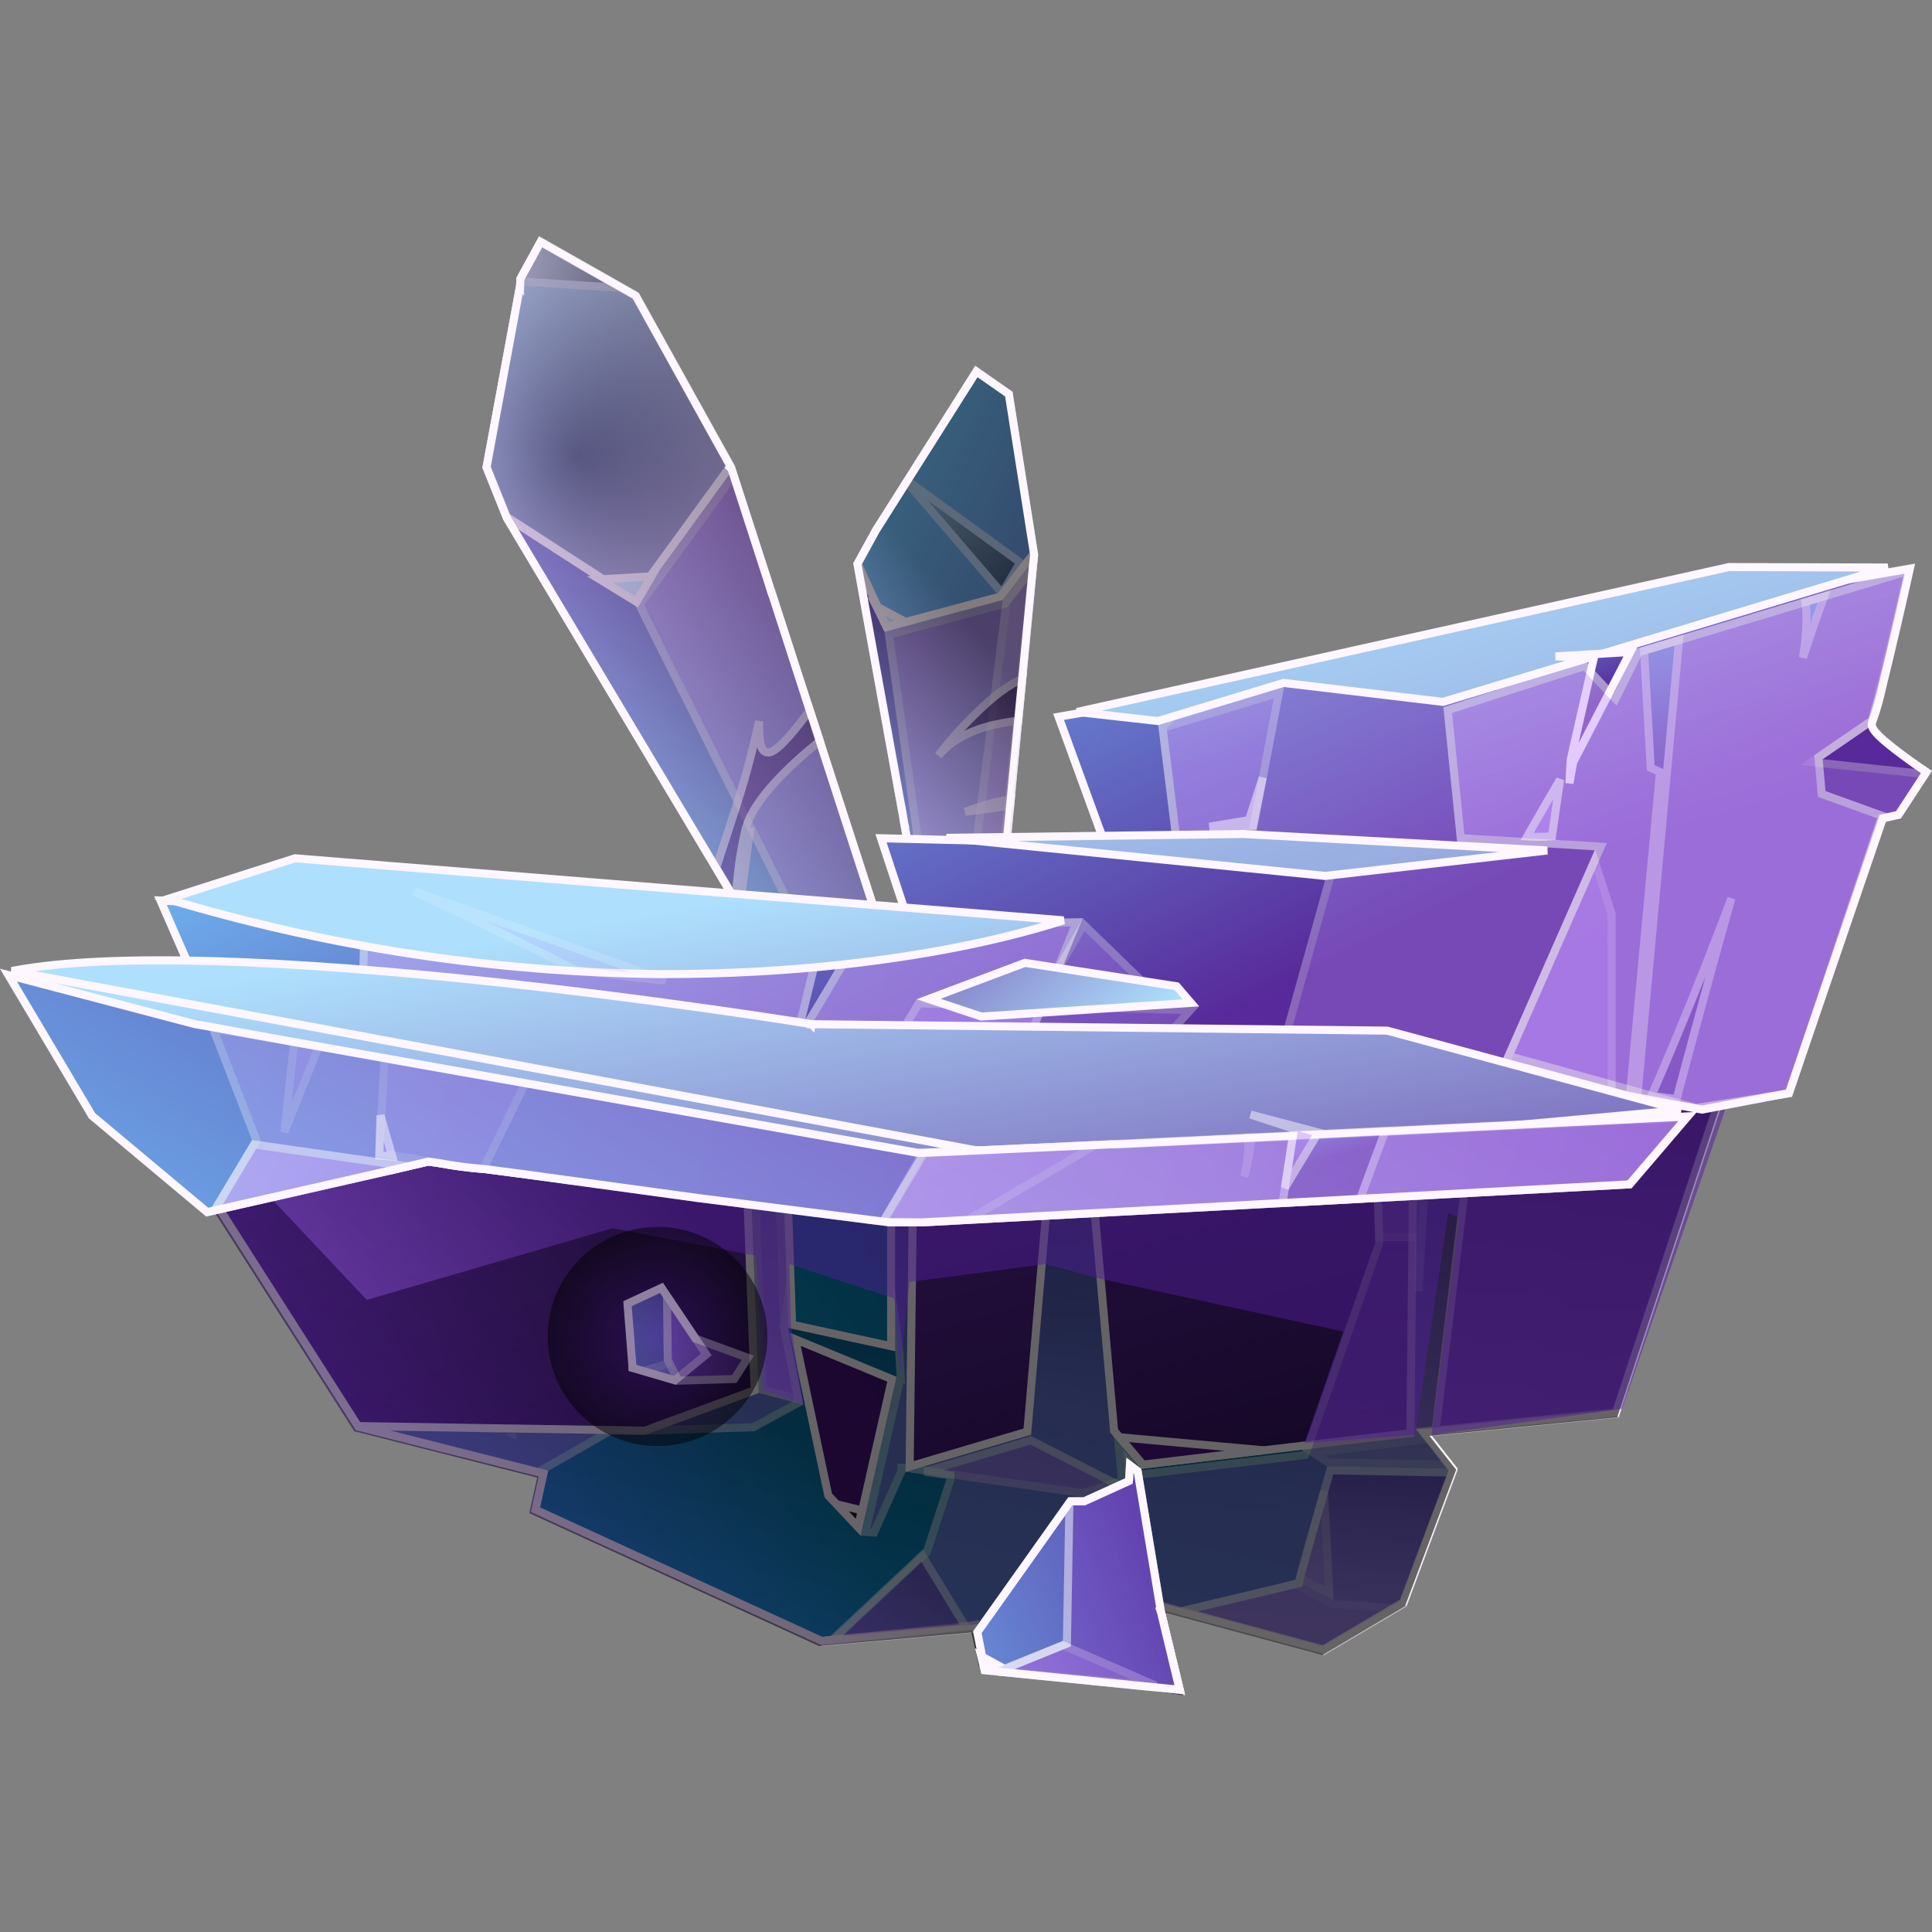 <svg width="24" height="24" viewBox="0 0 24 24" fill="none" xmlns="http://www.w3.org/2000/svg">
<rect x="0" y="0" width="24" height="24" fill="#808080" stroke="none"/>
<path d="M8.554 5.248L9.087 5.825L9.477 7.03L9.477 7.03L9.538 7.218L9.538 7.219L9.572 7.326L9.583 7.361H9.585L10.03 8.737L10.03 8.737L10.195 9.245L10.195 9.245L11.035 11.836L10.132 11.965L10.132 11.965L9.643 12.036L9.231 11.347L9.231 11.347L8.886 10.768L8.886 10.768L6.309 6.456L7.924 3.752L8.545 5.233L8.548 5.242L8.554 5.248Z" fill="url(#paint0_linear_1073_8072)" stroke="#FEF7FF" stroke-width="0.1"/>
<path d="M12.628 8.998L12.628 8.998L12.54 9.868L12.54 9.868L12.52 10.054L12.52 10.055L12.387 11.357L11.964 11.353L11.964 11.353L11.435 11.348L11.234 10.235H11.235L11.233 10.226L11.205 10.062L11.204 10.062L10.909 8.434L10.909 8.434L10.755 7.582L10.755 7.582L10.659 7.044L12.006 6.979L12.006 6.979L12.639 6.947L12.639 6.947L12.84 6.939L12.695 8.353L12.695 8.353L12.628 8.998Z" fill="url(#paint1_linear_1073_8072)" stroke="#FEF7FF" stroke-width="0.1"/>
<path d="M7.36 7.113L7.36 7.113L6.292 6.423L6.044 5.806L6.46 3.552L6.461 3.552L6.461 3.546L6.465 3.464L6.714 3.009L7.895 3.678L9.071 5.795L8.14 7.074L8.14 7.074L7.871 7.443L7.36 7.113Z" fill="url(#paint2_linear_1073_8072)" stroke="#FEF7FF" stroke-width="0.1"/>
<g style="mix-blend-mode:screen" opacity="0.5">
<path d="M6.295 6.418L6.045 5.8L6.461 3.554L6.462 3.55L6.463 3.55L6.464 3.54L6.468 3.458L6.717 3.003L7.897 3.672L9.073 5.789L8.138 7.074L8.138 7.074L7.873 7.437L7.37 7.113L7.37 7.113L6.295 6.418Z" fill="url(#paint3_radial_1073_8072)" style="mix-blend-mode:screen"/>
<path d="M6.295 6.418L6.045 5.8L6.461 3.554L6.462 3.55L6.463 3.55L6.464 3.54L6.468 3.458L6.717 3.003L7.897 3.672L9.073 5.789L8.138 7.074L8.138 7.074L7.873 7.437L7.37 7.113L7.37 7.113L6.295 6.418Z" stroke="#FEF7FF" stroke-width="0.1"/>
</g>
<path d="M10.84 7.404L10.84 7.404L10.655 6.999L10.882 6.586L12.129 4.615L12.532 4.896L12.843 6.873L12.426 7.411L11.371 7.694L11.37 7.694L11.015 7.788L10.84 7.404Z" fill="url(#paint4_linear_1073_8072)" stroke="#FEF7FF" stroke-width="0.1"/>
<g style="mix-blend-mode:multiply" opacity="0.5">
<path d="M9.114 5.907L9.474 7.022V7.024L9.477 7.031L9.538 7.219L9.572 7.326L9.583 7.361H9.585L10.03 8.737L10.03 8.737L10.195 9.245L10.195 9.245L11.035 11.836L10.168 11.96L9.35 10.325L9.336 10.297H9.334L9.157 9.942L9.157 9.942L7.942 7.515L8.221 7.133L8.221 7.133L9.114 5.907Z" fill="url(#paint5_linear_1073_8072)" style="mix-blend-mode:multiply"/>
<path d="M9.114 5.907L9.474 7.022V7.024L9.477 7.031L9.538 7.219L9.572 7.326L9.583 7.361H9.585L10.03 8.737L10.03 8.737L10.195 9.245L10.195 9.245L11.035 11.836L10.168 11.96L9.35 10.325L9.336 10.297H9.334L9.157 9.942L9.157 9.942L7.942 7.515L8.221 7.133L8.221 7.133L9.114 5.907Z" stroke="#FEF7FF" stroke-width="0.1"/>
</g>
<g style="mix-blend-mode:multiply" opacity="0.5">
<path d="M12.021 11.354L12.173 10.127L12.173 10.127L12.19 9.988L12.19 9.988L12.303 9.089L12.303 9.089L12.358 8.637L12.358 8.637L12.503 7.475L12.83 7.053L12.707 8.349L12.707 8.349L12.644 8.996L12.644 8.996L12.561 9.867L12.561 9.867L12.544 10.052L12.544 10.052L12.42 11.357L12.021 11.354Z" fill="url(#paint6_linear_1073_8072)" style="mix-blend-mode:multiply"/>
<path d="M12.021 11.354L12.173 10.127L12.173 10.127L12.19 9.988L12.19 9.988L12.303 9.089L12.303 9.089L12.358 8.637L12.358 8.637L12.503 7.475L12.83 7.053L12.707 8.349L12.707 8.349L12.644 8.996L12.644 8.996L12.561 9.867L12.561 9.867L12.544 10.052L12.544 10.052L12.42 11.357L12.021 11.354Z" stroke="#FEF7FF" stroke-width="0.1"/>
</g>
<path d="M11.014 7.789L10.887 7.532L11.249 7.726L11.014 7.789Z" fill="#C8EAFE" stroke="#FEF7FF" stroke-width="0.1"/>
<g style="mix-blend-mode:multiply" opacity="0.5">
<path d="M12.644 8.996L12.644 8.996L12.561 9.867L12.561 9.867L12.544 10.052L12.544 10.052L12.42 11.356L11.969 11.335L11.969 11.335L11.528 11.316L11.343 10.004L11.343 10.004L11.323 9.865L11.323 9.865L11.112 8.365L11.112 8.365L11.057 7.987H11.058L11.057 7.98L11.043 7.884L11.396 7.79L11.396 7.79L12.468 7.503L12.485 7.499L12.495 7.485L12.83 7.053L12.707 8.349L12.707 8.349L12.644 8.996Z" fill="url(#paint7_linear_1073_8072)" style="mix-blend-mode:multiply"/>
<path d="M12.644 8.996L12.644 8.996L12.561 9.867L12.561 9.867L12.544 10.052L12.544 10.052L12.42 11.356L11.969 11.335L11.969 11.335L11.528 11.316L11.343 10.004L11.343 10.004L11.323 9.865L11.323 9.865L11.112 8.365L11.112 8.365L11.057 7.987H11.058L11.057 7.98L11.043 7.884L11.396 7.79L11.396 7.79L12.468 7.503L12.485 7.499L12.495 7.485L12.83 7.053L12.707 8.349L12.707 8.349L12.644 8.996Z" stroke="#FEF7FF" stroke-width="0.1"/>
</g>
<g style="mix-blend-mode:screen" opacity="0.5">
<path d="M6.465 3.464L6.714 3.009L7.718 3.577L6.463 3.496L6.465 3.464Z" fill="url(#paint8_linear_1073_8072)" style="mix-blend-mode:screen"/>
<path d="M6.465 3.464L6.714 3.009L7.718 3.577L6.463 3.496L6.465 3.464Z" stroke="#FEF7FF" stroke-width="0.1"/>
</g>
<g style="mix-blend-mode:screen" opacity="0.5">
<path d="M12.673 6.987L12.448 7.369L11.276 6.004L11.286 5.981L12.673 6.987Z" fill="url(#paint9_linear_1073_8072)" style="mix-blend-mode:screen"/>
<path d="M12.673 6.987L12.448 7.369L11.276 6.004L11.286 5.981L12.673 6.987Z" stroke="#FEF7FF" stroke-width="0.1"/>
</g>
<path d="M7.907 7.477L7.452 7.198L8.093 7.159L7.907 7.477Z" fill="#C8EAFE" stroke="#FEF7FF" stroke-width="0.1"/>
<g style="mix-blend-mode:screen" opacity="0.6">
<path d="M9.305 10.338L9.256 10.327C9.191 10.61 9.153 10.899 9.142 11.188L8.898 10.779L9.13 10.065L9.13 10.064L9.13 10.063L9.132 10.059L9.138 10.04C9.143 10.024 9.151 10.001 9.16 9.971C9.214 9.804 9.329 9.425 9.429 8.96C9.428 9.024 9.429 9.082 9.433 9.13C9.437 9.189 9.444 9.239 9.456 9.274C9.462 9.292 9.471 9.311 9.486 9.326C9.503 9.342 9.527 9.352 9.554 9.347C9.593 9.34 9.633 9.312 9.671 9.279C9.711 9.245 9.756 9.199 9.804 9.145C9.883 9.056 9.971 8.943 10.06 8.822L10.185 9.204C9.984 9.367 9.786 9.544 9.625 9.721C9.458 9.904 9.325 10.092 9.273 10.267L9.271 10.274V10.282C9.271 10.282 9.271 10.282 9.271 10.282C9.271 10.282 9.27 10.284 9.267 10.293C9.267 10.294 9.266 10.295 9.266 10.296C9.263 10.304 9.259 10.316 9.256 10.328L9.305 10.338ZM9.305 10.338C9.307 10.331 9.309 10.323 9.312 10.315C9.317 10.304 9.321 10.293 9.321 10.282L9.189 11.268C9.196 10.955 9.235 10.644 9.305 10.338Z" fill="url(#paint10_linear_1073_8072)" style="mix-blend-mode:screen"/>
<path d="M9.305 10.338L9.256 10.327C9.191 10.61 9.153 10.899 9.142 11.188L8.898 10.779L9.13 10.065L9.13 10.064L9.13 10.063L9.132 10.059L9.138 10.04C9.143 10.024 9.151 10.001 9.16 9.971C9.214 9.804 9.329 9.425 9.429 8.96C9.428 9.024 9.429 9.082 9.433 9.13C9.437 9.189 9.444 9.239 9.456 9.274C9.462 9.292 9.471 9.311 9.486 9.326C9.503 9.342 9.527 9.352 9.554 9.347C9.593 9.34 9.633 9.312 9.671 9.279C9.711 9.245 9.756 9.199 9.804 9.145C9.883 9.056 9.971 8.943 10.06 8.822L10.185 9.204C9.984 9.367 9.786 9.544 9.625 9.721C9.458 9.904 9.325 10.092 9.273 10.267L9.271 10.274V10.282C9.271 10.282 9.271 10.282 9.271 10.282C9.271 10.282 9.27 10.284 9.267 10.293C9.267 10.294 9.266 10.295 9.266 10.296C9.263 10.304 9.259 10.316 9.256 10.328L9.305 10.338ZM9.305 10.338C9.307 10.331 9.309 10.323 9.312 10.315C9.317 10.304 9.321 10.293 9.321 10.282L9.189 11.268C9.196 10.955 9.235 10.644 9.305 10.338Z" stroke="#FEF7FF" stroke-width="0.1"/>
</g>
<g style="mix-blend-mode:screen" opacity="0.6">
<path d="M11.789 9.256C11.743 9.297 11.699 9.34 11.657 9.384C11.86 9.12 12.089 8.878 12.342 8.661C12.453 8.571 12.572 8.493 12.699 8.428L12.648 8.953C12.509 8.968 12.371 8.995 12.236 9.033L12.236 9.033C12.076 9.079 11.926 9.154 11.793 9.253L11.793 9.253L11.789 9.256Z" fill="url(#paint11_linear_1073_8072)" style="mix-blend-mode:screen"/>
<path d="M11.789 9.256C11.743 9.297 11.699 9.34 11.657 9.384C11.86 9.12 12.089 8.878 12.342 8.661C12.453 8.571 12.572 8.493 12.699 8.428L12.648 8.953C12.509 8.968 12.371 8.995 12.236 9.033L12.236 9.033C12.076 9.079 11.926 9.154 11.793 9.253L11.793 9.253L11.789 9.256Z" stroke="#FEF7FF" stroke-width="0.1"/>
</g>
<g style="mix-blend-mode:screen" opacity="0.6">
<path d="M12.117 10.069L11.991 10.085C12.045 10.064 12.1 10.044 12.156 10.026L12.156 10.026L12.156 10.026C12.287 9.983 12.421 9.95 12.556 9.927L12.548 10.009L12.117 10.069L12.117 10.069Z" fill="url(#paint12_linear_1073_8072)" style="mix-blend-mode:screen"/>
<path d="M12.117 10.069L11.991 10.085C12.045 10.064 12.1 10.044 12.156 10.026L12.156 10.026L12.156 10.026C12.287 9.983 12.421 9.95 12.556 9.927L12.548 10.009L12.117 10.069L12.117 10.069Z" stroke="#FEF7FF" stroke-width="0.1"/>
</g>
<g style="mix-blend-mode:screen" opacity="0.5">
<path d="M10.195 9.245L11.035 11.836L10.132 11.965L10.132 11.965L9.643 12.036L9.231 11.347L9.231 11.347L8.886 10.768L8.886 10.768L6.296 6.434L6.044 5.806L6.46 3.552L6.461 3.553L6.461 3.546L6.464 3.466L6.468 3.46V3.457L6.717 3.003L7.897 3.672L9.074 5.79L9.065 5.803L9.087 5.825L9.477 7.03L9.477 7.03L9.538 7.218L9.538 7.219L9.572 7.326L9.583 7.361H9.585L10.03 8.737L10.03 8.737L10.195 9.245L10.195 9.245Z" fill="url(#paint13_linear_1073_8072)" style="mix-blend-mode:screen"/>
<path d="M10.195 9.245L11.035 11.836L10.132 11.965L10.132 11.965L9.643 12.036L9.231 11.347L9.231 11.347L8.886 10.768L8.886 10.768L6.296 6.434L6.044 5.806L6.46 3.552L6.461 3.553L6.461 3.546L6.464 3.466L6.468 3.46V3.457L6.717 3.003L7.897 3.672L9.074 5.79L9.065 5.803L9.087 5.825L9.477 7.03L9.477 7.03L9.538 7.218L9.538 7.219L9.572 7.326L9.583 7.361H9.585L10.03 8.737L10.03 8.737L10.195 9.245L10.195 9.245Z" stroke="#FEF7FF" stroke-width="0.1"/>
</g>
<g style="mix-blend-mode:screen" opacity="0.5">
<path d="M12.644 8.996L12.644 8.996L12.561 9.867L12.561 9.867L12.544 10.052L12.544 10.052L12.42 11.358L11.964 11.353L11.964 11.353L11.435 11.348L11.234 10.235H11.235L11.233 10.226L11.205 10.062L11.204 10.062L10.909 8.434L10.909 8.434L10.755 7.583L10.755 7.582L10.652 7.006L10.882 6.586L12.129 4.615L12.532 4.896L12.846 6.888L12.707 8.349L12.707 8.349L12.644 8.996Z" fill="url(#paint14_linear_1073_8072)" style="mix-blend-mode:screen"/>
<path d="M12.644 8.996L12.644 8.996L12.561 9.867L12.561 9.867L12.544 10.052L12.544 10.052L12.42 11.358L11.964 11.353L11.964 11.353L11.435 11.348L11.234 10.235H11.235L11.233 10.226L11.205 10.062L11.204 10.062L10.909 8.434L10.909 8.434L10.755 7.583L10.755 7.582L10.652 7.006L10.882 6.586L12.129 4.615L12.532 4.896L12.846 6.888L12.707 8.349L12.707 8.349L12.644 8.996Z" stroke="#FEF7FF" stroke-width="0.1"/>
</g>
<path d="M14.421 20.023L14.655 20.988L12.22 20.639L12.136 20.254L12.137 20.254L12.136 20.252L12.13 20.23L12.119 20.183L12.072 20.193L12.067 20.194L10.204 20.383L6.652 18.754L6.741 18.351L6.751 18.304L6.704 18.292L4.492 17.732L6.626 13.475H13.776L14.591 13.499L14.591 13.499H14.592H14.607L17.014 13.572L17.019 13.573L17.026 13.573L17.613 13.59L17.613 13.59L17.813 13.596L17.813 13.596L18.292 13.61L18.292 13.61L18.661 13.622L18.661 13.622L20.137 13.666L20.128 14.08L20.128 14.08L20.06 17.546L18.515 17.699L18.515 17.7L17.772 17.773L17.682 17.782L17.738 17.854L18.051 18.253L17.433 19.905L16.44 20.491L14.483 19.963L14.401 19.941L14.421 20.023Z" fill="url(#paint15_linear_1073_8072)" stroke="#FEF7FF" stroke-width="0.1"/>
<g style="mix-blend-mode:multiply" opacity="0.5">
<path d="M11.199 18.233V18.273L10.857 19.038L10.752 19.03L11.187 17.113L11.189 17.114L11.188 17.099L11.17 16.782L11.17 16.782L11.169 16.779L10.88 14.619L10.864 14.502L10.791 14.595L9.839 15.805L9.83 15.815L9.828 15.829L9.741 16.49L9.74 16.498L9.742 16.506L9.923 17.422L9.358 17.73L8.02 17.772H7.597H7.584L7.572 17.779L6.684 18.287L4.514 17.737L8.506 13.46L8.506 13.46L8.514 13.452L9.278 13.466L9.279 13.466L9.683 13.471L9.683 13.471L9.907 13.475L9.907 13.475L11.119 13.497L11.119 13.497L12.366 13.518V13.518H12.367H12.368H12.368L17.024 13.598L17.024 13.598H17.024H17.027H17.027L17.614 13.608L17.614 13.608L17.813 13.611L17.814 13.611L18.291 13.619L18.291 13.619L18.519 13.623L18.517 13.874L18.516 13.893L18.516 13.893L18.516 13.896L18.471 17.704L17.772 17.773L17.771 17.774L17.588 17.795L16.635 16.774L16.635 16.774L16.413 16.535L16.407 16.529L16.4 16.525L13.7 15.071L13.617 15.026L13.626 15.119L13.884 17.811L13.884 17.811L13.9 17.986L13.9 17.986L13.94 18.392L13.455 18.549L11.763 18.307L11.763 18.307L11.258 18.233L11.258 18.233H11.251H11.249H11.199Z" fill="url(#paint16_linear_1073_8072)" style="mix-blend-mode:multiply"/>
<path d="M11.199 18.233V18.273L10.857 19.038L10.752 19.03L11.187 17.113L11.189 17.114L11.188 17.099L11.17 16.782L11.17 16.782L11.169 16.779L10.88 14.619L10.864 14.502L10.791 14.595L9.839 15.805L9.83 15.815L9.828 15.829L9.741 16.49L9.74 16.498L9.742 16.506L9.923 17.422L9.358 17.73L8.02 17.772H7.597H7.584L7.572 17.779L6.684 18.287L4.514 17.737L8.506 13.46L8.506 13.46L8.514 13.452L9.278 13.466L9.279 13.466L9.683 13.471L9.683 13.471L9.907 13.475L9.907 13.475L11.119 13.497L11.119 13.497L12.366 13.518V13.518H12.367H12.368H12.368L17.024 13.598L17.024 13.598H17.024H17.027H17.027L17.614 13.608L17.614 13.608L17.813 13.611L17.814 13.611L18.291 13.619L18.291 13.619L18.519 13.623L18.517 13.874L18.516 13.893L18.516 13.893L18.516 13.896L18.471 17.704L17.772 17.773L17.771 17.774L17.588 17.795L16.635 16.774L16.635 16.774L16.413 16.535L16.407 16.529L16.4 16.525L13.7 15.071L13.617 15.026L13.626 15.119L13.884 17.811L13.884 17.811L13.9 17.986L13.9 17.986L13.94 18.392L13.455 18.549L11.763 18.307L11.763 18.307L11.258 18.233L11.258 18.233H11.251H11.249H11.199Z" stroke="#FEF7FF" stroke-width="0.1"/>
</g>
<path d="M6.413 17.746L6.413 17.746L6.298 17.745L6.297 17.745L4.447 17.715L1.681 13.38L4.58 13.407L5.326 13.414L5.326 13.414L5.926 13.42L5.926 13.42L7.517 13.434L7.517 13.434L9.23 13.451L9.375 17.27L8.012 17.772L6.413 17.746Z" fill="url(#paint17_linear_1073_8072)" stroke="#FEF7FF" stroke-width="0.1"/>
<path d="M9.735 13.454L11.07 13.466V16.723L9.84 16.456L9.735 13.454Z" fill="url(#paint18_linear_1073_8072)" stroke="#FEF7FF" stroke-width="0.1"/>
<path d="M9.879 16.637L11.08 17.133L10.663 18.973L10.289 18.576L9.879 16.637Z" fill="url(#paint19_linear_1073_8072)" stroke="#FEF7FF" stroke-width="0.1"/>
<path d="M12.762 17.784L11.3 18.217L11.357 13.552L13.088 13.987L12.762 17.784Z" fill="url(#paint20_linear_1073_8072)" stroke="#FEF7FF" stroke-width="0.1"/>
<path d="M12.811 20.63L12.811 20.63L12.815 20.629L12.831 20.625L12.867 20.62L12.867 20.62L12.867 20.62L13.099 20.58L14.14 20.914L12.505 20.68L12.773 20.635L12.811 20.63Z" fill="url(#paint21_linear_1073_8072)" stroke="#FEF7FF" stroke-width="0.1"/>
<path d="M17.565 13.527L17.565 13.539L17.565 13.539V13.54V13.557V13.557L17.52 17.803L16.169 17.961L16.169 17.961L14.198 18.194L13.988 17.949L13.988 17.948L13.84 17.773L13.48 13.728L13.477 13.693L13.443 13.684L12.632 13.482L14.592 13.499V13.499H14.592H14.608H14.608L17.021 13.522V13.522H17.022H17.027H17.027L17.565 13.527Z" fill="url(#paint22_linear_1073_8072)" stroke="#FEF7FF" stroke-width="0.1"/>
<path d="M18.515 17.7L18.515 17.7L17.834 17.767L18.341 13.576L18.343 13.569L18.343 13.569L18.343 13.566L18.352 13.492L21.08 13.494H21.08H21.409L20.072 17.545L18.515 17.7Z" fill="url(#paint23_linear_1073_8072)" stroke="#FEF7FF" stroke-width="0.1"/>
<path d="M14.198 18.194L13.909 17.854L15.694 18.016L14.198 18.194Z" fill="url(#paint24_linear_1073_8072)" stroke="#FEF7FF" stroke-width="0.1"/>
<g style="mix-blend-mode:multiply" opacity="0.5">
<path d="M14.422 20.04L14.656 21.005L12.221 20.657L12.137 20.271L12.128 20.228L12.084 20.232L10.337 20.388L11.501 19.297L11.511 19.288L11.515 19.276L11.804 18.389L11.806 18.381V18.373V18.372V18.329L11.764 18.323L11.485 18.283L12.805 17.892L13.972 18.489L14.053 18.531L14.044 18.44L14.016 18.151L14.141 18.297L14.158 18.317L14.184 18.314L16.182 18.078L16.212 18.074L16.223 18.045L16.351 17.683L16.351 17.683L16.646 16.842L16.646 16.841L17.131 15.451L17.134 15.442L17.134 15.433L17.075 13.563L17.076 13.563L17.075 13.562L17.074 13.54L17.566 13.544L17.566 13.556L17.564 13.606L17.614 13.608L17.814 13.613L17.814 13.613L18.293 13.627L18.338 13.629L18.344 13.584L18.353 13.509L21.081 13.511H21.081H21.41L20.073 17.562L18.516 17.717L18.516 17.717L17.773 17.791L17.683 17.799L17.739 17.871L18.052 18.27L17.434 19.922L16.441 20.508L14.484 19.98L14.402 19.958L14.422 20.04Z" fill="url(#paint25_linear_1073_8072)" style="mix-blend-mode:multiply"/>
<path d="M14.422 20.04L14.656 21.005L12.221 20.657L12.137 20.271L12.128 20.228L12.084 20.232L10.337 20.388L11.501 19.297L11.511 19.288L11.515 19.276L11.804 18.389L11.806 18.381V18.373V18.372V18.329L11.764 18.323L11.485 18.283L12.805 17.892L13.972 18.489L14.053 18.531L14.044 18.44L14.016 18.151L14.141 18.297L14.158 18.317L14.184 18.314L16.182 18.078L16.212 18.074L16.223 18.045L16.351 17.683L16.351 17.683L16.646 16.842L16.646 16.841L17.131 15.451L17.134 15.442L17.134 15.433L17.075 13.563L17.076 13.563L17.075 13.562L17.074 13.54L17.566 13.544L17.566 13.556L17.564 13.606L17.614 13.608L17.814 13.613L17.814 13.613L18.293 13.627L18.338 13.629L18.344 13.584L18.353 13.509L21.081 13.511H21.081H21.41L20.073 17.562L18.516 17.717L18.516 17.717L17.773 17.791L17.683 17.799L17.739 17.871L18.052 18.27L17.434 19.922L16.441 20.508L14.484 19.98L14.402 19.958L14.422 20.04Z" stroke="#FEF7FF" stroke-width="0.1"/>
</g>
<g style="mix-blend-mode:multiply" opacity="0.3">
<path d="M14.009 18.475L14.047 18.463L14.043 18.422L14.015 18.134L14.13 18.269L14.421 20.02L14.42 20.02L14.421 20.023L14.651 20.973L13.16 20.495L13.503 18.638L14.009 18.475Z" fill="url(#paint26_linear_1073_8072)" style="mix-blend-mode:multiply"/>
<path d="M14.009 18.475L14.047 18.463L14.043 18.422L14.015 18.134L14.13 18.269L14.421 20.02L14.42 20.02L14.421 20.023L14.651 20.973L13.16 20.495L13.503 18.638L14.009 18.475Z" stroke="#FEF7FF" stroke-width="0.1"/>
</g>
<g style="mix-blend-mode:multiply" opacity="0.3">
<path d="M17.613 13.591L17.762 13.595L17.622 16.042L17.623 15.418L17.623 15.367H17.573H17.131L17.077 13.547V13.524H17.078L17.077 13.523L17.565 13.527L17.565 13.539L17.564 13.589L17.613 13.591Z" fill="url(#paint27_linear_1073_8072)" style="mix-blend-mode:multiply"/>
<path d="M17.613 13.591L17.762 13.595L17.622 16.042L17.623 15.418L17.623 15.367H17.573H17.131L17.077 13.547V13.524H17.078L17.077 13.523L17.565 13.527L17.565 13.539L17.564 13.589L17.613 13.591Z" stroke="#FEF7FF" stroke-width="0.1"/>
</g>
<g style="mix-blend-mode:multiply" opacity="0.5">
<path d="M9.475 17.265L9.33 13.452L9.635 13.454L9.741 16.498L9.74 16.498L9.742 16.506L9.915 17.38L9.475 17.265Z" fill="url(#paint28_linear_1073_8072)" style="mix-blend-mode:multiply"/>
<path d="M9.475 17.265L9.33 13.452L9.635 13.454L9.741 16.498L9.74 16.498L9.742 16.506L9.915 17.38L9.475 17.265Z" stroke="#FEF7FF" stroke-width="0.1"/>
</g>
<path d="M10.704 18.762L10.661 18.971L10.394 18.687L10.704 18.762Z" fill="url(#paint29_linear_1073_8072)" stroke="#FEF7FF" stroke-width="0.1"/>
<g style="mix-blend-mode:multiply" opacity="0.5">
<path d="M12.003 20.222L10.336 20.371L11.455 19.322L12.003 20.222Z" fill="url(#paint30_linear_1073_8072)" style="mix-blend-mode:multiply"/>
<path d="M12.003 20.222L10.336 20.371L11.455 19.322L12.003 20.222Z" stroke="#FEF7FF" stroke-width="0.1"/>
</g>
<path d="M13.06 20.483L12.212 20.577L12.142 20.275L13.297 18.649H13.399L13.06 20.483Z" fill="url(#paint31_linear_1073_8072)" stroke="#FEF7FF" stroke-width="0.1"/>
<g style="mix-blend-mode:multiply" opacity="0.3">
<path d="M16.545 19.921L16.555 19.926L16.565 19.926L17.309 19.978L16.44 20.491L14.673 20.015L16.08 19.68L16.545 19.921Z" fill="url(#paint32_linear_1073_8072)" style="mix-blend-mode:multiply"/>
<path d="M16.545 19.921L16.555 19.926L16.565 19.926L17.309 19.978L16.44 20.491L14.673 20.015L16.08 19.68L16.545 19.921Z" stroke="#FEF7FF" stroke-width="0.1"/>
</g>
<g style="mix-blend-mode:multiply" opacity="0.3">
<path d="M17.755 17.876L18.004 18.192L16.497 18.166L16.316 18.045L17.575 17.897L17.575 17.897L17.755 17.876Z" fill="url(#paint33_linear_1073_8072)" style="mix-blend-mode:multiply"/>
<path d="M17.755 17.876L18.004 18.192L16.497 18.166L16.316 18.045L17.575 17.897L17.575 17.897L17.755 17.876Z" stroke="#FEF7FF" stroke-width="0.1"/>
</g>
<g style="mix-blend-mode:multiply" opacity="0.5">
<path d="M16.436 20.491L14.678 20.015L16.104 19.676L16.137 19.668L16.142 19.634C16.142 19.634 16.142 19.633 16.143 19.63L16.146 19.616C16.148 19.605 16.152 19.59 16.157 19.572C16.167 19.536 16.18 19.487 16.196 19.429C16.228 19.313 16.27 19.163 16.314 19.007C16.365 18.827 16.418 18.64 16.46 18.494C16.489 18.392 16.512 18.31 16.524 18.266L18.036 18.293L17.429 19.905L16.436 20.491Z" fill="url(#paint34_linear_1073_8072)" style="mix-blend-mode:multiply"/>
<path d="M16.436 20.491L14.678 20.015L16.104 19.676L16.137 19.668L16.142 19.634C16.142 19.634 16.142 19.633 16.143 19.63L16.146 19.616C16.148 19.605 16.152 19.59 16.157 19.572C16.167 19.536 16.18 19.487 16.196 19.429C16.228 19.313 16.27 19.163 16.314 19.007C16.365 18.827 16.418 18.64 16.46 18.494C16.489 18.392 16.512 18.31 16.524 18.266L18.036 18.293L17.429 19.905L16.436 20.491Z" stroke="#FEF7FF" stroke-width="0.1"/>
</g>
<g style="mix-blend-mode:multiply" opacity="0.3">
<path d="M16.146 19.602L16.447 18.523L16.514 19.793L16.146 19.602Z" fill="url(#paint35_linear_1073_8072)" style="mix-blend-mode:multiply"/>
<path d="M16.146 19.602L16.447 18.523L16.514 19.793L16.146 19.602Z" stroke="#FEF7FF" stroke-width="0.1"/>
</g>
<g style="mix-blend-mode:multiply" opacity="0.5">
<path d="M12.811 20.63L12.811 20.63L12.815 20.629L12.831 20.625L12.867 20.62L12.867 20.62L12.867 20.62L13.099 20.58L14.14 20.914L12.505 20.68L12.773 20.635L12.811 20.63Z" fill="url(#paint36_linear_1073_8072)" style="mix-blend-mode:multiply"/>
<path d="M12.811 20.63L12.811 20.63L12.815 20.629L12.831 20.625L12.867 20.62L12.867 20.62L12.867 20.62L13.099 20.58L14.14 20.914L12.505 20.68L12.773 20.635L12.811 20.63Z" stroke="#FEF7FF" stroke-width="0.1"/>
</g>
<g style="mix-blend-mode:multiply" opacity="0.3">
<mask id="path-40-inside-1_1073_8072" fill="white">
<path fill-rule="evenodd" clip-rule="evenodd" d="M6.412 17.796L6.422 17.88L6.307 17.842L6.297 17.795L6.295 17.789L6.412 17.792V17.796Z"/>
</mask>
<path fill-rule="evenodd" clip-rule="evenodd" d="M6.412 17.796L6.422 17.88L6.307 17.842L6.297 17.795L6.295 17.789L6.412 17.792V17.796Z" fill="url(#paint37_linear_1073_8072)" style="mix-blend-mode:multiply"/>
<path d="M6.412 17.796H6.312L6.313 17.808L6.412 17.796ZM6.422 17.88L6.391 17.975L6.54 18.025L6.522 17.868L6.422 17.88ZM6.307 17.842L6.209 17.863L6.221 17.919L6.275 17.937L6.307 17.842ZM6.297 17.795L6.395 17.774L6.394 17.77L6.297 17.795ZM6.295 17.789L6.298 17.689L6.167 17.686L6.198 17.813L6.295 17.789ZM6.412 17.792H6.512V17.694L6.415 17.692L6.412 17.792ZM6.313 17.808L6.323 17.892L6.522 17.868L6.512 17.784L6.313 17.808ZM6.454 17.785L6.338 17.747L6.275 17.937L6.391 17.975L6.454 17.785ZM6.405 17.821L6.395 17.774L6.199 17.816L6.209 17.863L6.405 17.821ZM6.394 17.77L6.392 17.765L6.198 17.813L6.2 17.819L6.394 17.77ZM6.293 17.889L6.41 17.892L6.415 17.692L6.298 17.689L6.293 17.889ZM6.312 17.792V17.796H6.512V17.792H6.312Z" fill="#FEF7FF" mask="url(#path-40-inside-1_1073_8072)"/>
</g>
<g style="mix-blend-mode:multiply" opacity="0.3">
<path d="M19.755 11.09L19.039 10.874L20.172 11.018L20.172 11.018L20.599 11.072L20.63 11.076L20.647 11.051L21.107 10.382H21.409L20.081 14.408L19.404 14.049L19.79 11.145L19.796 11.102L19.755 11.09Z" fill="url(#paint38_linear_1073_8072)" style="mix-blend-mode:multiply"/>
<path d="M19.755 11.09L19.039 10.874L20.172 11.018L20.172 11.018L20.599 11.072L20.63 11.076L20.647 11.051L21.107 10.382H21.409L20.081 14.408L19.404 14.049L19.79 11.145L19.796 11.102L19.755 11.09Z" stroke="#FEF7FF" stroke-width="0.1"/>
</g>
<path style="mix-blend-mode:screen" opacity="0.6" fill-rule="evenodd" clip-rule="evenodd" d="M21.459 13.458L20.09 17.605L18.501 17.763L17.758 17.837L18.089 18.258L17.454 19.953L16.428 20.559L14.451 20.026L14.701 21.062L12.16 20.698L12.068 20.279L10.177 20.448L6.576 18.797L6.673 18.355L4.4 17.779L1.57 13.343L4.561 13.371L5.307 13.378L5.907 13.384L7.498 13.398L9.26 13.415L9.665 13.418L11.101 13.431V13.44H13.758L14.573 13.464H14.589L17.002 13.486H17.008L17.597 13.492L17.596 13.555L17.795 13.56L18.274 13.575L18.288 13.457L21.061 13.458H21.459Z" fill="url(#paint39_linear_1073_8072)"/>
<path style="mix-blend-mode:multiply" opacity="0.5" fill-rule="evenodd" clip-rule="evenodd" d="M2.978 14.471L4.556 16.148L7.61 15.257L9.395 15.6L9.48 17.259L9.978 17.447L9.824 16.456L9.807 15.702L11.11 16.13L11.178 17.055L11.298 15.924L12.997 15.702L13.615 15.873L16.685 16.541L16.205 17.926L17.578 17.824L17.99 15.07L18.127 15.121L17.783 17.824L20.151 17.5L21.661 13.119L2.978 14.471Z" fill="url(#paint40_linear_1073_8072)"/>
<path d="M23.416 10.16L23.389 10.166L23.38 10.193L22.223 13.578L21.142 13.784L20.812 13.722L20.802 13.771L20.812 13.722L18.057 13.203L18.058 13.202L18.049 13.202L16.214 13.178L12.24 13.125L2.378 12.065L1.994 11.187L11.283 11.657L11.355 11.66L11.333 11.591L10.944 10.413L13.652 10.479L13.725 10.481L13.7 10.412L13.15 8.904L23.725 7.065C23.673 7.301 23.505 8.041 23.384 8.526L23.384 8.528C23.352 8.675 23.311 8.819 23.261 8.961C23.25 8.979 23.25 8.999 23.253 9.014C23.256 9.031 23.264 9.047 23.273 9.061C23.29 9.088 23.318 9.118 23.349 9.149C23.413 9.21 23.505 9.283 23.596 9.352C23.688 9.422 23.782 9.488 23.853 9.537C23.884 9.558 23.911 9.577 23.931 9.59L23.583 10.122L23.416 10.16Z" fill="url(#paint41_linear_1073_8072)" stroke="#FEF7FF" stroke-width="0.1"/>
<g style="mix-blend-mode:multiply" opacity="0.5">
<path d="M13.375 11.457L12.775 12.916L9.962 13.041L10.05 12.685L10.592 11.777L10.63 11.714L10.558 11.702L10.248 11.651L10.203 11.644L10.192 11.689L9.956 12.647L9.7 13.075L9.652 13.155L9.745 13.151L9.833 13.147L9.817 13.211L4.502 12.53L4.525 11.596L13.375 11.457Z" fill="url(#paint42_linear_1073_8072)" style="mix-blend-mode:multiply"/>
<path d="M13.375 11.457L12.775 12.916L9.962 13.041L10.05 12.685L10.592 11.777L10.63 11.714L10.558 11.702L10.248 11.651L10.203 11.644L10.192 11.689L9.956 12.647L9.7 13.075L9.652 13.155L9.745 13.151L9.833 13.147L9.817 13.211L4.502 12.53L4.525 11.596L13.375 11.457Z" stroke="#FEF7FF" stroke-width="0.1"/>
</g>
<g style="mix-blend-mode:multiply" opacity="0.3">
<path d="M23.719 7.061L23.255 8.95L22.616 9.39L22.505 9.467L22.639 9.481L23.913 9.616L23.584 10.121L23.403 10.153L23.373 10.158L23.364 10.186L22.223 13.582L21.07 13.764L17.586 13.271L17.586 13.27L17.582 13.27L11.174 12.862L11.414 12.464L14.787 12.548L14.456 12.912L14.385 12.99L14.49 12.996L15.874 13.074L15.914 13.076L15.925 13.038L16.51 10.945L16.524 10.893L16.472 10.882L14.623 10.496L14.44 9.026L14.815 8.649L23.719 7.061Z" fill="url(#paint43_linear_1073_8072)" style="mix-blend-mode:multiply"/>
<path d="M23.719 7.061L23.255 8.95L22.616 9.39L22.505 9.467L22.639 9.481L23.913 9.616L23.584 10.121L23.403 10.153L23.373 10.158L23.364 10.186L22.223 13.582L21.07 13.764L17.586 13.271L17.586 13.27L17.582 13.27L11.174 12.862L11.414 12.464L14.787 12.548L14.456 12.912L14.385 12.99L14.49 12.996L15.874 13.074L15.914 13.076L15.925 13.038L16.51 10.945L16.524 10.893L16.472 10.882L14.623 10.496L14.44 9.026L14.815 8.649L23.719 7.061Z" stroke="#FEF7FF" stroke-width="0.1"/>
</g>
<g style="mix-blend-mode:multiply" opacity="0.3">
<path d="M14.242 12.243L13.065 12.177L13.462 11.487L14.242 12.243Z" fill="url(#paint44_linear_1073_8072)" style="mix-blend-mode:multiply"/>
<path d="M14.242 12.243L13.065 12.177L13.462 11.487L14.242 12.243Z" stroke="#FEF7FF" stroke-width="0.1"/>
</g>
<g style="mix-blend-mode:multiply" opacity="0.3">
<path d="M18.773 13.429L18.628 13.372L19.807 10.689L20.02 11.354V13.543L18.773 13.429Z" fill="url(#paint45_linear_1073_8072)" style="mix-blend-mode:multiply"/>
<path d="M18.773 13.429L18.628 13.372L19.807 10.689L20.02 11.354V13.543L18.773 13.429Z" stroke="#FEF7FF" stroke-width="0.1"/>
</g>
<g style="mix-blend-mode:multiply" opacity="0.3">
<path d="M14.442 9.043L15.887 8.606L15.558 10.336L14.621 10.48L14.442 9.043Z" fill="url(#paint46_linear_1073_8072)" style="mix-blend-mode:multiply"/>
<path d="M14.442 9.043L15.887 8.606L15.558 10.336L14.621 10.48L14.442 9.043Z" stroke="#FEF7FF" stroke-width="0.1"/>
</g>
<path d="M8.215 12.101C6.136 12.079 4.072 11.765 2.083 11.168L3.665 10.662L13.212 11.433C13.176 11.445 13.135 11.457 13.091 11.471C12.864 11.541 12.526 11.634 12.083 11.728C11.198 11.914 9.892 12.101 8.215 12.101Z" fill="url(#paint47_linear_1073_8072)" stroke="#FEF7FF" stroke-width="0.1"/>
<path d="M0.147 12.062C0.784 11.939 1.677 11.911 2.671 11.94C3.737 11.972 4.915 12.069 6.013 12.185C7.111 12.301 8.128 12.435 8.871 12.541C9.242 12.593 9.545 12.639 9.754 12.671C9.859 12.687 9.941 12.7 9.996 12.709L10.059 12.719L10.075 12.722L10.08 12.722L10.081 12.723L10.081 12.723L10.089 12.673L10.081 12.723L10.088 12.723L17.233 12.803L20.877 13.79C20.827 13.795 20.771 13.8 20.709 13.806C19.556 13.911 16.335 14.206 13.174 14.485L0.147 12.062ZM0.147 12.062C0.531 12.261 1.736 12.889 2.929 13.519C2.929 13.519 2.929 13.519 2.929 13.519L2.929 13.519C3.438 13.788 3.947 14.057 4.39 14.294L4.39 14.294L4.848 14.54L5.31 14.432L5.319 14.43L5.329 14.431L5.441 14.447L5.444 14.447L5.444 14.447C5.64 14.484 5.839 14.51 6.038 14.524L6.041 14.525L6.041 14.525L6.44 14.577L6.44 14.577L8.662 14.868L11.178 14.655L11.182 14.655V14.655H11.194L13.174 14.485L0.147 12.062Z" fill="url(#paint48_linear_1073_8072)" stroke="#FEF7FF" stroke-width="0.1"/>
<path d="M12.19 12.628L11.536 12.41L12.732 11.961L14.617 12.252L14.794 12.458L12.19 12.628Z" fill="url(#paint49_linear_1073_8072)" stroke="#FEF7FF" stroke-width="0.1"/>
<path d="M19.22 10.565L16.461 10.881L11.757 10.408L15.44 10.36L19.22 10.565Z" fill="url(#paint50_linear_1073_8072)" stroke="#FEF7FF" stroke-width="0.1"/>
<path d="M15.957 8.485L15.947 8.483L15.937 8.486L14.383 8.957L13.38 8.844L21.479 7.044L23.45 7.05L17.925 8.719L15.957 8.485Z" fill="url(#paint51_linear_1073_8072)" stroke="#FEF7FF" stroke-width="0.1"/>
<path d="M1.143 13.86L0.105 12.113L2.425 12.723L2.425 12.723L2.429 12.724L2.572 12.748L3.601 12.936L3.601 12.936L3.964 13L3.964 13L4.018 13.01L4.019 13.01L4.72 13.135L4.72 13.135L6.587 13.467L6.588 13.467L11.399 14.321L11.399 14.321H11.408H11.45V14.321L11.453 14.321L13.809 14.216H13.883V14.216L13.885 14.216L15.596 14.134L15.596 14.134L17.285 14.053L17.285 14.053L20.965 13.869L20.244 14.712L12.031 15.154L12.031 15.154L11.448 15.185H11.049L10.899 15.166L10.899 15.166L8.669 14.882L8.668 14.882L6.441 14.577L6.44 14.577L6.041 14.525L6.041 14.525L6.038 14.524C5.839 14.51 5.64 14.484 5.444 14.447L5.444 14.447L5.441 14.447L5.329 14.431L5.319 14.43L5.31 14.432L4.83 14.544L4.83 14.544L2.573 15.057L1.143 13.86Z" fill="url(#paint52_linear_1073_8072)" stroke="#FEF7FF" stroke-width="0.1"/>
<g style="mix-blend-mode:multiply" opacity="0.3">
<path d="M2.563 15.106H2.565H2.563Z" stroke="#FEF7FF" stroke-width="0.1"/>
</g>
<g style="mix-blend-mode:multiply" opacity="0.3">
<path d="M17.288 14.06L20.952 13.885L20.244 14.713L12.031 15.154L12.031 15.154L11.448 15.185H11.047L10.898 15.166L10.898 15.166L8.667 14.882L8.667 14.881L6.441 14.577L6.44 14.577L6.041 14.525L6.041 14.524L6.038 14.524C5.839 14.51 5.64 14.484 5.444 14.447L5.444 14.447L5.441 14.446L5.329 14.431L5.319 14.43L5.31 14.432L4.83 14.544L4.83 14.544L2.664 15.037L3.174 14.189L3.186 14.168L3.177 14.145L2.945 13.545L2.945 13.545L2.645 12.774L3.601 12.936L3.601 12.936L3.964 13L3.965 13L4.018 13.009L4.019 13.01L4.72 13.135L4.72 13.135L6.588 13.467L6.588 13.467L11.399 14.32L11.399 14.321H11.408H11.45V14.321L11.453 14.321L13.809 14.216H13.883V14.216L13.885 14.216L15.452 14.141H15.593V14.141L15.596 14.141L16.023 14.121L16.023 14.121L17.288 14.06L17.288 14.06Z" fill="url(#paint53_linear_1073_8072)" style="mix-blend-mode:multiply"/>
<path d="M17.288 14.06L20.952 13.885L20.244 14.713L12.031 15.154L12.031 15.154L11.448 15.185H11.047L10.898 15.166L10.898 15.166L8.667 14.882L8.667 14.881L6.441 14.577L6.44 14.577L6.041 14.525L6.041 14.524L6.038 14.524C5.839 14.51 5.64 14.484 5.444 14.447L5.444 14.447L5.441 14.446L5.329 14.431L5.319 14.43L5.31 14.432L4.83 14.544L4.83 14.544L2.664 15.037L3.174 14.189L3.186 14.168L3.177 14.145L2.945 13.545L2.945 13.545L2.645 12.774L3.601 12.936L3.601 12.936L3.964 13L3.965 13L4.018 13.009L4.019 13.01L4.72 13.135L4.72 13.135L6.588 13.467L6.588 13.467L11.399 14.32L11.399 14.321H11.408H11.45V14.321L11.453 14.321L13.809 14.216H13.883V14.216L13.885 14.216L15.452 14.141H15.593V14.141L15.596 14.141L16.023 14.121L16.023 14.121L17.288 14.06L17.288 14.06Z" stroke="#FEF7FF" stroke-width="0.1"/>
</g>
<g style="mix-blend-mode:multiply" opacity="0.5">
<path d="M4.946 14.469L5.073 14.487L4.83 14.544L4.83 14.544L2.664 15.037L3.156 14.217L4.352 14.388L4.353 14.388L4.646 14.429L4.646 14.429L4.931 14.469L4.931 14.469H4.938H4.946Z" fill="url(#paint54_linear_1073_8072)" style="mix-blend-mode:multiply"/>
<path d="M4.946 14.469L5.073 14.487L4.83 14.544L4.83 14.544L2.664 15.037L3.156 14.217L4.352 14.388L4.353 14.388L4.646 14.429L4.646 14.429L4.931 14.469L4.931 14.469H4.938H4.946Z" stroke="#FEF7FF" stroke-width="0.1"/>
</g>
<g style="mix-blend-mode:multiply" opacity="0.5">
<path d="M17.288 14.045L20.959 13.869L20.237 14.713L12.031 15.154L12.031 15.154L11.448 15.185L11.048 15.18L10.974 15.17L11.237 14.731L11.237 14.731L11.48 14.324L13.811 14.213L13.811 14.213L13.811 14.213L13.885 14.209L13.885 14.209L15.597 14.127L15.597 14.127L17.288 14.045L17.288 14.045Z" fill="url(#paint55_linear_1073_8072)" style="mix-blend-mode:multiply"/>
<path d="M17.288 14.045L20.959 13.869L20.237 14.713L12.031 15.154L12.031 15.154L11.448 15.185L11.048 15.18L10.974 15.17L11.237 14.731L11.237 14.731L11.48 14.324L13.811 14.213L13.811 14.213L13.811 14.213L13.885 14.209L13.885 14.209L15.597 14.127L15.597 14.127L17.288 14.045L17.288 14.045Z" stroke="#FEF7FF" stroke-width="0.1"/>
</g>
<path d="M20.253 8.099L19.546 9.462L19.543 9.469L19.541 9.476L19.496 9.73L19.511 9.441L19.786 8.23L19.8 8.171L19.739 8.168L19.324 8.154L20.253 8.099Z" fill="url(#paint56_linear_1073_8072)" stroke="#FEF7FF" stroke-width="0.1"/>
<g style="mix-blend-mode:multiply" opacity="0.5">
<path d="M22.627 9.831L22.63 9.863L22.66 9.874L23.421 10.149L23.402 10.153L23.373 10.158L23.364 10.186L22.223 13.582L21.073 13.764L20.555 13.625L20.554 13.624L20.47 13.601L20.47 13.6L20.406 13.582L20.405 13.582L20.217 13.529L20.217 13.529L18.74 13.118L19.857 10.583L19.886 10.518L19.815 10.513L18.146 10.412L17.984 8.821L19.685 8.274L19.689 8.277L20.02 8.628L20.07 8.68L20.102 8.616L20.356 8.102L20.382 8.094L20.382 8.094L20.927 7.931L20.927 7.931L22.388 7.491L22.388 7.491L22.761 7.378L22.761 7.378L23.71 7.092C23.651 7.355 23.492 8.056 23.376 8.523L23.254 8.95L22.613 9.39L22.589 9.407L22.592 9.436L22.627 9.831Z" fill="url(#paint57_linear_1073_8072)" style="mix-blend-mode:multiply"/>
<path d="M22.627 9.831L22.63 9.863L22.66 9.874L23.421 10.149L23.402 10.153L23.373 10.158L23.364 10.186L22.223 13.582L21.073 13.764L20.555 13.625L20.554 13.624L20.47 13.601L20.47 13.6L20.406 13.582L20.405 13.582L20.217 13.529L20.217 13.529L18.74 13.118L19.857 10.583L19.886 10.518L19.815 10.513L18.146 10.412L17.984 8.821L19.685 8.274L19.689 8.277L20.02 8.628L20.07 8.68L20.102 8.616L20.356 8.102L20.382 8.094L20.382 8.094L20.927 7.931L20.927 7.931L22.388 7.491L22.388 7.491L22.761 7.378L22.761 7.378L23.71 7.092C23.651 7.355 23.492 8.056 23.376 8.523L23.254 8.95L22.613 9.39L22.589 9.407L22.592 9.436L22.627 9.831Z" stroke="#FEF7FF" stroke-width="0.1"/>
</g>
<g style="mix-blend-mode:multiply" opacity="0.3">
<path d="M23.434 10.156L23.419 10.149L23.437 10.155L23.434 10.156Z" fill="url(#paint58_linear_1073_8072)" style="mix-blend-mode:multiply"/>
<path d="M23.434 10.156L23.419 10.149L23.437 10.155L23.434 10.156Z" stroke="#FEF7FF" stroke-width="0.1"/>
</g>
<g style="mix-blend-mode:screen" opacity="0.3">
<path d="M20.618 9.626L20.622 9.591L20.59 9.576L20.506 9.538L20.423 8.083L20.858 7.952L20.345 13.557L20.254 13.532L20.618 9.626Z" fill="url(#paint59_linear_1073_8072)" style="mix-blend-mode:screen"/>
<path d="M20.618 9.626L20.622 9.591L20.59 9.576L20.506 9.538L20.423 8.083L20.858 7.952L20.345 13.557L20.254 13.532L20.618 9.626Z" stroke="#FEF7FF" stroke-width="0.1"/>
</g>
<g style="mix-blend-mode:screen" opacity="0.3">
<path d="M22.661 7.408C22.581 7.622 22.491 7.881 22.397 8.171C22.402 8.138 22.407 8.105 22.411 8.073C22.442 7.842 22.451 7.64 22.428 7.479L22.661 7.408ZM20.546 13.615L20.516 13.611C20.628 13.355 21.073 12.325 21.508 11.159C21.317 11.838 21.145 12.467 21.021 12.928C20.957 13.165 20.906 13.357 20.87 13.491L20.83 13.645L20.827 13.655L20.546 13.615L20.546 13.615Z" fill="url(#paint60_linear_1073_8072)" style="mix-blend-mode:screen"/>
<path d="M22.661 7.408C22.581 7.622 22.491 7.881 22.397 8.171C22.402 8.138 22.407 8.105 22.411 8.073C22.442 7.842 22.451 7.64 22.428 7.479L22.661 7.408ZM20.546 13.615L20.516 13.611C20.628 13.355 21.073 12.325 21.508 11.159C21.317 11.838 21.145 12.467 21.021 12.928C20.957 13.165 20.906 13.357 20.87 13.491L20.83 13.645L20.827 13.655L20.546 13.615L20.546 13.615Z" stroke="#FEF7FF" stroke-width="0.1"/>
</g>
<g style="mix-blend-mode:multiply" opacity="0.15">
<path d="M11.048 15.18L10.972 15.17L11.223 14.731L11.223 14.731L11.455 14.325L13.608 14.223L13.154 14.49L13.154 14.49L12.019 15.155L11.448 15.185L11.048 15.18Z" fill="url(#paint61_linear_1073_8072)" style="mix-blend-mode:multiply"/>
<path d="M11.048 15.18L10.972 15.17L11.223 14.731L11.223 14.731L11.455 14.325L13.608 14.223L13.154 14.49L13.154 14.49L12.019 15.155L11.448 15.185L11.048 15.18Z" stroke="#FEF7FF" stroke-width="0.1"/>
</g>
<g style="mix-blend-mode:multiply" opacity="0.15">
<path d="M15.506 14.128L15.542 14.128C15.532 14.294 15.503 14.458 15.456 14.617C15.495 14.458 15.511 14.293 15.506 14.128Z" fill="url(#paint62_linear_1073_8072)" style="mix-blend-mode:multiply"/>
<path d="M15.506 14.128L15.542 14.128C15.532 14.294 15.503 14.458 15.456 14.617C15.495 14.458 15.511 14.293 15.506 14.128Z" stroke="#FEF7FF" stroke-width="0.1"/>
</g>
<g style="mix-blend-mode:screen" opacity="0.3">
<path d="M16.06 14.105L17.209 14.049C17.116 14.293 17 14.607 16.896 14.893L15.933 14.945L16.06 14.105Z" fill="url(#paint63_linear_1073_8072)" style="mix-blend-mode:screen"/>
<path d="M16.06 14.105L17.209 14.049C17.116 14.293 17 14.607 16.896 14.893L15.933 14.945L16.06 14.105Z" stroke="#FEF7FF" stroke-width="0.1"/>
</g>
<g style="mix-blend-mode:multiply" opacity="0.15">
<path d="M3.533 14.064L3.654 12.947L3.958 13.002C3.905 13.134 3.841 13.294 3.777 13.453C3.683 13.691 3.589 13.926 3.533 14.064Z" fill="url(#paint64_linear_1073_8072)" style="mix-blend-mode:multiply"/>
<path d="M3.533 14.064L3.654 12.947L3.958 13.002C3.905 13.134 3.841 13.294 3.777 13.453C3.683 13.691 3.589 13.926 3.533 14.064Z" stroke="#FEF7FF" stroke-width="0.1"/>
</g>
<g style="mix-blend-mode:multiply" opacity="0.15">
<path d="M5.447 14.444L5.447 14.444L5.445 14.444L4.966 14.364L4.967 14.364H4.958H4.951L4.712 14.324L4.752 13.6L4.752 13.6L4.776 13.152L6.523 13.459C6.424 13.665 6.305 13.906 6.205 14.11L6.197 14.126C6.141 14.239 6.091 14.34 6.055 14.415C6.037 14.452 6.022 14.484 6.011 14.507C6.009 14.511 6.007 14.515 6.005 14.519C5.818 14.504 5.631 14.479 5.447 14.444Z" fill="url(#paint65_linear_1073_8072)" style="mix-blend-mode:multiply"/>
<path d="M5.447 14.444L5.447 14.444L5.445 14.444L4.966 14.364L4.967 14.364H4.958H4.951L4.712 14.324L4.752 13.6L4.752 13.6L4.776 13.152L6.523 13.459C6.424 13.665 6.305 13.906 6.205 14.11L6.197 14.126C6.141 14.239 6.091 14.34 6.055 14.415C6.037 14.452 6.022 14.484 6.011 14.507C6.009 14.511 6.007 14.515 6.005 14.519C5.818 14.504 5.631 14.479 5.447 14.444Z" stroke="#FEF7FF" stroke-width="0.1"/>
</g>
<g style="mix-blend-mode:multiply" opacity="0.5">
<path d="M19.38 9.684L19.279 10.389C19.177 10.397 19.074 10.398 18.972 10.391C18.987 10.365 19.006 10.331 19.027 10.292C19.081 10.198 19.152 10.075 19.223 9.952C19.278 9.858 19.333 9.764 19.38 9.684Z" fill="url(#paint66_linear_1073_8072)" style="mix-blend-mode:multiply"/>
<path d="M19.38 9.684L19.279 10.389C19.177 10.397 19.074 10.398 18.972 10.391C18.987 10.365 19.006 10.331 19.027 10.292C19.081 10.198 19.152 10.075 19.223 9.952C19.278 9.858 19.333 9.764 19.38 9.684Z" stroke="#FEF7FF" stroke-width="0.1"/>
</g>
<g style="mix-blend-mode:multiply" opacity="0.5">
<path d="M15.485 10.193L15.514 10.188L15.524 10.159L15.686 9.659L15.565 10.257L15.024 10.269L15.485 10.193Z" fill="url(#paint67_linear_1073_8072)" style="mix-blend-mode:multiply"/>
<path d="M15.485 10.193L15.514 10.188L15.524 10.159L15.686 9.659L15.565 10.257L15.024 10.269L15.485 10.193Z" stroke="#FEF7FF" stroke-width="0.1"/>
</g>
<g style="mix-blend-mode:multiply" opacity="0.5">
<path d="M4.874 14.368L4.712 14.355L4.726 13.855L4.874 14.368Z" fill="url(#paint68_linear_1073_8072)" style="mix-blend-mode:multiply"/>
<path d="M4.874 14.368L4.712 14.355L4.726 13.855L4.874 14.368Z" stroke="#FEF7FF" stroke-width="0.1"/>
</g>
<g style="mix-blend-mode:multiply" opacity="0.5">
<path d="M16.069 14.064L16.075 14.022L16.035 14.009L15.534 13.846L16.377 14.068L15.962 14.755L16.069 14.064Z" fill="url(#paint69_linear_1073_8072)" style="mix-blend-mode:multiply"/>
<path d="M16.069 14.064L16.075 14.022L16.035 14.009L15.534 13.846L16.377 14.068L15.962 14.755L16.069 14.064Z" stroke="#FEF7FF" stroke-width="0.1"/>
</g>
<mask id="path-75-inside-2_1073_8072" fill="white">
<path fill-rule="evenodd" clip-rule="evenodd" d="M10.891 15.21L10.88 15.226L10.891 15.21Z"/>
</mask>
<path fill-rule="evenodd" clip-rule="evenodd" d="M10.891 15.21L10.88 15.226L10.891 15.21Z" fill="url(#paint70_linear_1073_8072)"/>
<path d="M10.808 15.154L10.797 15.171L10.963 15.281L10.974 15.265L10.808 15.154ZM10.963 15.281L10.974 15.265L10.808 15.154L10.797 15.171L10.963 15.281Z" fill="#FEF7FF" mask="url(#path-75-inside-2_1073_8072)"/>
<path d="M13.459 18.65H13.47L13.48 18.645L13.997 18.41L14.024 18.398L14.027 18.368L14.037 18.204L14.132 18.275L14.421 20.02L14.42 20.02L14.421 20.023L14.654 20.991L12.234 20.749L12.141 20.276L13.276 18.678L13.276 18.678L13.297 18.65H13.459Z" fill="url(#paint71_linear_1073_8072)" stroke="#FEF7FF" stroke-width="0.1"/>
<g style="mix-blend-mode:multiply" opacity="0.5">
<path d="M13.203 20.438L14.358 20.939L12.402 20.764L13.203 20.438Z" fill="url(#paint72_linear_1073_8072)" style="mix-blend-mode:multiply"/>
<path d="M13.203 20.438L14.358 20.939L12.402 20.764L13.203 20.438Z" stroke="#FEF7FF" stroke-width="0.1"/>
</g>
<g style="mix-blend-mode:multiply" opacity="0.5">
<path d="M14.654 20.991L12.398 20.765L13.223 20.43L13.253 20.418L13.254 20.385L13.285 18.666L13.297 18.65H13.459H13.47L13.48 18.645L13.997 18.41L14.024 18.398L14.027 18.368L14.037 18.204L14.132 18.275L14.421 20.02L14.42 20.02L14.421 20.023L14.654 20.991Z" fill="url(#paint73_linear_1073_8072)" style="mix-blend-mode:multiply"/>
<path d="M14.654 20.991L12.398 20.765L13.223 20.43L13.253 20.418L13.254 20.385L13.285 18.666L13.297 18.65H13.459H13.47L13.48 18.645L13.997 18.41L14.024 18.398L14.027 18.368L14.037 18.204L14.132 18.275L14.421 20.02L14.42 20.02L14.421 20.023L14.654 20.991Z" stroke="#FEF7FF" stroke-width="0.1"/>
</g>
<path d="M8.217 15.998L8.773 16.826L8.383 17.146L7.858 16.993L7.795 16.195L8.217 15.998Z" fill="url(#paint74_linear_1073_8072)" stroke="#FEF7FF" stroke-width="0.1"/>
<g style="mix-blend-mode:multiply" opacity="0.3">
<path d="M8.383 17.146L7.989 17.031L8.26 16.953L8.296 16.942L8.296 16.904L8.286 16.102L8.773 16.826L8.383 17.146Z" fill="url(#paint75_linear_1073_8072)" style="mix-blend-mode:multiply"/>
<path d="M8.383 17.146L7.989 17.031L8.26 16.953L8.296 16.942L8.296 16.904L8.286 16.102L8.773 16.826L8.383 17.146Z" stroke="#FEF7FF" stroke-width="0.1"/>
</g>
<g style="mix-blend-mode:multiply" opacity="0.5">
<path d="M8.296 16.893L8.286 16.103L8.628 16.614L8.637 16.628L8.652 16.633L9.29 16.867L9.122 17.13L8.424 17.151L8.296 16.893Z" fill="url(#paint76_linear_1073_8072)" style="mix-blend-mode:multiply"/>
<path d="M8.296 16.893L8.286 16.103L8.628 16.614L8.637 16.628L8.652 16.633L9.29 16.867L9.122 17.13L8.424 17.151L8.296 16.893Z" stroke="#FEF7FF" stroke-width="0.1"/>
</g>
<path d="M12.227 20.728L12.188 20.573L12.371 20.673L12.227 20.728Z" fill="#B7E3FD" stroke="#FEF7FF" stroke-width="0.1"/>
<path d="M7.859 16.965L7.859 16.96L7.879 16.959L7.859 16.965Z" fill="#B7E3FD" stroke="#FEF7FF" stroke-width="0.1"/>
<path style="mix-blend-mode:screen" opacity="0.5" d="M8.169 17.963C8.922 17.963 9.533 17.353 9.533 16.602C9.533 15.85 8.922 15.241 8.169 15.241C7.415 15.241 6.804 15.85 6.804 16.602C6.804 17.353 7.415 17.963 8.169 17.963Z" fill="url(#paint77_radial_1073_8072)"/>
<g style="mix-blend-mode:multiply" opacity="0.15">
<path d="M7.171 12.056L7.163 12.055L7.141 12.043L7.056 12.001C6.983 11.964 6.878 11.912 6.75 11.848C6.494 11.721 6.147 11.551 5.782 11.375C5.57 11.273 5.351 11.17 5.14 11.072C5.489 11.194 5.889 11.335 6.291 11.477C6.849 11.674 7.408 11.872 7.832 12.024C8.004 12.085 8.154 12.139 8.271 12.182C8.158 12.171 8.023 12.157 7.887 12.142C7.706 12.121 7.522 12.099 7.385 12.082L7.218 12.061L7.171 12.056Z" fill="url(#paint78_linear_1073_8072)" style="mix-blend-mode:multiply"/>
<path d="M7.171 12.056L7.163 12.055L7.141 12.043L7.056 12.001C6.983 11.964 6.878 11.912 6.75 11.848C6.494 11.721 6.147 11.551 5.782 11.375C5.57 11.273 5.351 11.17 5.14 11.072C5.489 11.194 5.889 11.335 6.291 11.477C6.849 11.674 7.408 11.872 7.832 12.024C8.004 12.085 8.154 12.139 8.271 12.182C8.158 12.171 8.023 12.157 7.887 12.142C7.706 12.121 7.522 12.099 7.385 12.082L7.218 12.061L7.171 12.056Z" stroke="#FEF7FF" stroke-width="0.1"/>
</g>
<defs>
<linearGradient id="paint0_linear_1073_8072" x1="7.808" y1="10.65" x2="10.141" y2="6.654" gradientUnits="userSpaceOnUse">
<stop stop-color="#71C8FC"/>
<stop offset="1" stop-color="#58299A"/>
</linearGradient>
<linearGradient id="paint1_linear_1073_8072" x1="10.968" y1="12.089" x2="12.008" y2="6.57" gradientUnits="userSpaceOnUse">
<stop stop-color="#71C8FC"/>
<stop offset="1" stop-color="#58299A"/>
</linearGradient>
<linearGradient id="paint2_linear_1073_8072" x1="6.077" y1="4.536" x2="10.49" y2="7.063" gradientUnits="userSpaceOnUse">
<stop stop-color="#71C8FC"/>
<stop offset="1" stop-color="#58299A"/>
</linearGradient>
<radialGradient id="paint3_radial_1073_8072" cx="0" cy="0" r="1" gradientUnits="userSpaceOnUse" gradientTransform="translate(7.181 5.666) rotate(-22.806) scale(2.347 2.343)">
<stop/>
<stop offset="1" stop-color="white"/>
</radialGradient>
<linearGradient id="paint4_linear_1073_8072" x1="10.849" y1="5.862" x2="17.25" y2="8.942" gradientUnits="userSpaceOnUse">
<stop stop-color="#71C8FC"/>
<stop offset="1" stop-color="#58299A"/>
</linearGradient>
<linearGradient id="paint5_linear_1073_8072" x1="7.763" y1="7.705" x2="12.022" y2="10.461" gradientUnits="userSpaceOnUse">
<stop stop-color="#D4B6FC"/>
<stop offset="1" stop-color="#C092FB"/>
</linearGradient>
<linearGradient id="paint6_linear_1073_8072" x1="11.518" y1="8.187" x2="13.572" y2="10.363" gradientUnits="userSpaceOnUse">
<stop stop-color="#D4B6FC"/>
<stop offset="1" stop-color="#C092FB"/>
</linearGradient>
<linearGradient id="paint7_linear_1073_8072" x1="13.274" y1="10.212" x2="21.946" y2="18.922" gradientUnits="userSpaceOnUse">
<stop stop-color="#D4B6FC"/>
<stop offset="1" stop-color="#C092FB"/>
</linearGradient>
<linearGradient id="paint8_linear_1073_8072" x1="8.182" y1="3.775" x2="6.086" y2="3.09" gradientUnits="userSpaceOnUse">
<stop/>
<stop offset="1" stop-color="white"/>
</linearGradient>
<linearGradient id="paint9_linear_1073_8072" x1="12.902" y1="7.497" x2="10.832" y2="5.561" gradientUnits="userSpaceOnUse">
<stop/>
<stop offset="1" stop-color="white"/>
</linearGradient>
<linearGradient id="paint10_linear_1073_8072" x1="7.761" y1="11.504" x2="13.135" y2="3.706" gradientUnits="userSpaceOnUse">
<stop stop-color="#4F1E95"/>
<stop offset="1"/>
</linearGradient>
<linearGradient id="paint11_linear_1073_8072" x1="8.66" y1="12.219" x2="15.735" y2="5.915" gradientUnits="userSpaceOnUse">
<stop stop-color="#4F1E95"/>
<stop offset="1"/>
</linearGradient>
<linearGradient id="paint12_linear_1073_8072" x1="9.145" y1="12.764" x2="16.22" y2="6.461" gradientUnits="userSpaceOnUse">
<stop stop-color="#4F1E95"/>
<stop offset="1"/>
</linearGradient>
<linearGradient id="paint13_linear_1073_8072" x1="5.471" y1="8.911" x2="11.92" y2="6.075" gradientUnits="userSpaceOnUse">
<stop stop-color="#D0A7FB"/>
<stop offset="1"/>
</linearGradient>
<linearGradient id="paint14_linear_1073_8072" x1="9.592" y1="10.164" x2="12.257" y2="7.993" gradientUnits="userSpaceOnUse">
<stop stop-color="#D0A7FB"/>
<stop offset="1"/>
</linearGradient>
<linearGradient id="paint15_linear_1073_8072" x1="10.165" y1="27.125" x2="14.48" y2="7.616" gradientUnits="userSpaceOnUse">
<stop stop-color="#00CAFF"/>
<stop offset="1" stop-color="#14002E"/>
</linearGradient>
<linearGradient id="paint16_linear_1073_8072" x1="11.485" y1="17.387" x2="11.689" y2="12.397" gradientUnits="userSpaceOnUse">
<stop stop-color="#B37CFA"/>
<stop offset="1" stop-color="#4F1E95"/>
</linearGradient>
<linearGradient id="paint17_linear_1073_8072" x1="8.646" y1="24.546" x2="5.653" y2="14.069" gradientUnits="userSpaceOnUse">
<stop stop-color="#160330"/>
<stop offset="1" stop-color="#6B30B9"/>
</linearGradient>
<linearGradient id="paint18_linear_1073_8072" x1="4.783" y1="18.996" x2="18.447" y2="9.459" gradientUnits="userSpaceOnUse">
<stop stop-color="#00CAFF"/>
<stop offset="1" stop-color="#14002E"/>
</linearGradient>
<linearGradient id="paint19_linear_1073_8072" x1="5.169" y1="21.344" x2="21.016" y2="10.281" gradientUnits="userSpaceOnUse">
<stop stop-color="#5A189A"/>
<stop offset="1" stop-color="#190532"/>
</linearGradient>
<linearGradient id="paint20_linear_1073_8072" x1="14.163" y1="22.969" x2="11.17" y2="12.493" gradientUnits="userSpaceOnUse">
<stop stop-color="#160330"/>
<stop offset="1" stop-color="#6B30B9"/>
</linearGradient>
<linearGradient id="paint21_linear_1073_8072" x1="13.133" y1="25.058" x2="13.65" y2="18.164" gradientUnits="userSpaceOnUse">
<stop stop-color="#271926"/>
<stop offset="1" stop-color="#14002E"/>
</linearGradient>
<linearGradient id="paint22_linear_1073_8072" x1="17.381" y1="22.049" x2="14.387" y2="11.574" gradientUnits="userSpaceOnUse">
<stop stop-color="#160330"/>
<stop offset="1" stop-color="#6B30B9"/>
</linearGradient>
<linearGradient id="paint23_linear_1073_8072" x1="13.677" y1="24" x2="24.88" y2="6.73" gradientUnits="userSpaceOnUse">
<stop stop-color="#9D4EDD"/>
<stop offset="1" stop-color="#14002E"/>
</linearGradient>
<linearGradient id="paint24_linear_1073_8072" x1="14.175" y1="19.561" x2="17.396" y2="12.91" gradientUnits="userSpaceOnUse">
<stop stop-color="#5A189A"/>
<stop offset="1" stop-color="#14002E"/>
</linearGradient>
<linearGradient id="paint25_linear_1073_8072" x1="15.762" y1="18.773" x2="16.038" y2="12.029" gradientUnits="userSpaceOnUse">
<stop stop-color="#B37CFA"/>
<stop offset="1" stop-color="#4F1E95"/>
</linearGradient>
<linearGradient id="paint26_linear_1073_8072" x1="13.94" y1="20.117" x2="14.044" y2="17.517" gradientUnits="userSpaceOnUse">
<stop stop-color="#D4B6FC"/>
<stop offset="1" stop-color="#C092FB"/>
</linearGradient>
<linearGradient id="paint27_linear_1073_8072" x1="17.295" y1="16.541" x2="17.449" y2="12.8" gradientUnits="userSpaceOnUse">
<stop stop-color="#D4B6FC"/>
<stop offset="1" stop-color="#C092FB"/>
</linearGradient>
<linearGradient id="paint28_linear_1073_8072" x1="9.596" y1="16.238" x2="9.736" y2="12.786" gradientUnits="userSpaceOnUse">
<stop stop-color="#D4B6FC"/>
<stop offset="1" stop-color="#C092FB"/>
</linearGradient>
<linearGradient id="paint29_linear_1073_8072" x1="10.236" y1="19.13" x2="12.404" y2="16.37" gradientUnits="userSpaceOnUse">
<stop stop-color="#271926"/>
<stop offset="1" stop-color="#14002E"/>
</linearGradient>
<linearGradient id="paint30_linear_1073_8072" x1="10.847" y1="21.669" x2="11.551" y2="18.491" gradientUnits="userSpaceOnUse">
<stop stop-color="#B37CFA"/>
<stop offset="1" stop-color="#4F1E95"/>
</linearGradient>
<linearGradient id="paint31_linear_1073_8072" x1="10.237" y1="22.963" x2="16.169" y2="16.093" gradientUnits="userSpaceOnUse">
<stop stop-color="#271926"/>
<stop offset="1" stop-color="#14002E"/>
</linearGradient>
<linearGradient id="paint32_linear_1073_8072" x1="15.96" y1="20.258" x2="15.991" y2="19.485" gradientUnits="userSpaceOnUse">
<stop stop-color="#D4B6FC"/>
<stop offset="1" stop-color="#C092FB"/>
</linearGradient>
<linearGradient id="paint33_linear_1073_8072" x1="17.143" y1="18.11" x2="17.158" y2="17.729" gradientUnits="userSpaceOnUse">
<stop stop-color="#D4B6FC"/>
<stop offset="1" stop-color="#C092FB"/>
</linearGradient>
<linearGradient id="paint34_linear_1073_8072" x1="16.26" y1="19.835" x2="16.343" y2="17.809" gradientUnits="userSpaceOnUse">
<stop stop-color="#B37CFA"/>
<stop offset="1" stop-color="#4F1E95"/>
</linearGradient>
<linearGradient id="paint35_linear_1073_8072" x1="16.711" y1="19.099" x2="20.137" y2="20.073" gradientUnits="userSpaceOnUse">
<stop stop-color="#D4B6FC"/>
<stop offset="1" stop-color="#C092FB"/>
</linearGradient>
<linearGradient id="paint36_linear_1073_8072" x1="13.449" y1="20.862" x2="13.465" y2="20.475" gradientUnits="userSpaceOnUse">
<stop stop-color="#B37CFA"/>
<stop offset="1" stop-color="#4F1E95"/>
</linearGradient>
<linearGradient id="paint37_linear_1073_8072" x1="6.367" y1="17.876" x2="6.35" y2="17.765" gradientUnits="userSpaceOnUse">
<stop stop-color="#D4B6FC"/>
<stop offset="1" stop-color="#C092FB"/>
</linearGradient>
<linearGradient id="paint38_linear_1073_8072" x1="15.871" y1="12.219" x2="21.214" y2="12.423" gradientUnits="userSpaceOnUse">
<stop stop-color="#D4B6FC"/>
<stop offset="1" stop-color="#C092FB"/>
</linearGradient>
<linearGradient id="paint39_linear_1073_8072" x1="3.519" y1="22.296" x2="9.101" y2="17.062" gradientUnits="userSpaceOnUse">
<stop stop-color="#4F1E95"/>
<stop offset="1"/>
</linearGradient>
<linearGradient id="paint40_linear_1073_8072" x1="5.162" y1="21.957" x2="10.438" y2="17.01" gradientUnits="userSpaceOnUse">
<stop stop-color="#B37CFA"/>
<stop offset="1" stop-color="#4F1E95"/>
</linearGradient>
<linearGradient id="paint41_linear_1073_8072" x1="10.984" y1="5.298" x2="14.675" y2="12.89" gradientUnits="userSpaceOnUse">
<stop stop-color="#71C8FC"/>
<stop offset="1" stop-color="#58299A"/>
</linearGradient>
<linearGradient id="paint42_linear_1073_8072" x1="5.325" y1="11.456" x2="15.738" y2="12.997" gradientUnits="userSpaceOnUse">
<stop stop-color="#D4B6FC"/>
<stop offset="1" stop-color="#C092FB"/>
</linearGradient>
<linearGradient id="paint43_linear_1073_8072" x1="16.509" y1="6.609" x2="17.623" y2="10.646" gradientUnits="userSpaceOnUse">
<stop stop-color="#D4B6FC"/>
<stop offset="1" stop-color="#C092FB"/>
</linearGradient>
<linearGradient id="paint44_linear_1073_8072" x1="13.376" y1="11.18" x2="13.558" y2="11.835" gradientUnits="userSpaceOnUse">
<stop stop-color="#D4B6FC"/>
<stop offset="1" stop-color="#C092FB"/>
</linearGradient>
<linearGradient id="paint45_linear_1073_8072" x1="18.707" y1="10.184" x2="19.198" y2="11.961" gradientUnits="userSpaceOnUse">
<stop stop-color="#D4B6FC"/>
<stop offset="1" stop-color="#C092FB"/>
</linearGradient>
<linearGradient id="paint46_linear_1073_8072" x1="14.959" y1="8.433" x2="15.234" y2="9.429" gradientUnits="userSpaceOnUse">
<stop stop-color="#D4B6FC"/>
<stop offset="1" stop-color="#C092FB"/>
</linearGradient>
<linearGradient id="paint47_linear_1073_8072" x1="7.7" y1="11.386" x2="8.895" y2="18.18" gradientUnits="userSpaceOnUse">
<stop stop-color="#AEE0FD"/>
<stop offset="1" stop-color="#6B42A6"/>
</linearGradient>
<linearGradient id="paint48_linear_1073_8072" x1="10.214" y1="10.877" x2="11.423" y2="17.745" gradientUnits="userSpaceOnUse">
<stop stop-color="#AEE0FD"/>
<stop offset="1" stop-color="#6B42A6"/>
</linearGradient>
<linearGradient id="paint49_linear_1073_8072" x1="13.791" y1="13.184" x2="11.379" y2="10.456" gradientUnits="userSpaceOnUse">
<stop stop-color="#AEE0FD"/>
<stop offset="1" stop-color="#6B42A6"/>
</linearGradient>
<linearGradient id="paint50_linear_1073_8072" x1="14.282" y1="6.632" x2="18.108" y2="20.483" gradientUnits="userSpaceOnUse">
<stop stop-color="#AEE0FD"/>
<stop offset="1" stop-color="#6B42A6"/>
</linearGradient>
<linearGradient id="paint51_linear_1073_8072" x1="17.824" y1="5.744" x2="21.689" y2="19.739" gradientUnits="userSpaceOnUse">
<stop stop-color="#AEE0FD"/>
<stop offset="1" stop-color="#6B42A6"/>
</linearGradient>
<linearGradient id="paint52_linear_1073_8072" x1="5.524" y1="21.322" x2="12.623" y2="9.364" gradientUnits="userSpaceOnUse">
<stop stop-color="#71C8FC"/>
<stop offset="1" stop-color="#58299A"/>
</linearGradient>
<linearGradient id="paint53_linear_1073_8072" x1="0.768" y1="11.191" x2="19.841" y2="16.865" gradientUnits="userSpaceOnUse">
<stop stop-color="#D4B6FC"/>
<stop offset="1" stop-color="#C092FB"/>
</linearGradient>
<linearGradient id="paint54_linear_1073_8072" x1="2.375" y1="14.239" x2="6.151" y2="15.362" gradientUnits="userSpaceOnUse">
<stop stop-color="#D4B6FC"/>
<stop offset="1" stop-color="#C092FB"/>
</linearGradient>
<linearGradient id="paint55_linear_1073_8072" x1="10.42" y1="12.867" x2="20.309" y2="15.808" gradientUnits="userSpaceOnUse">
<stop stop-color="#D4B6FC"/>
<stop offset="1" stop-color="#C092FB"/>
</linearGradient>
<linearGradient id="paint56_linear_1073_8072" x1="18.778" y1="6.936" x2="19.608" y2="8.809" gradientUnits="userSpaceOnUse">
<stop stop-color="#71C8FC"/>
<stop offset="1" stop-color="#58299A"/>
</linearGradient>
<linearGradient id="paint57_linear_1073_8072" x1="20.276" y1="6.661" x2="21.25" y2="10.186" gradientUnits="userSpaceOnUse">
<stop stop-color="#D4B6FC"/>
<stop offset="1" stop-color="#C092FB"/>
</linearGradient>
<linearGradient id="paint58_linear_1073_8072" x1="23.046" y1="9.61" x2="23.139" y2="9.945" gradientUnits="userSpaceOnUse">
<stop stop-color="#D4B6FC"/>
<stop offset="1" stop-color="#C092FB"/>
</linearGradient>
<linearGradient id="paint59_linear_1073_8072" x1="20.46" y1="7.641" x2="20.534" y2="9.964" gradientUnits="userSpaceOnUse">
<stop stop-color="#71C8FC"/>
<stop offset="1" stop-color="#58299A"/>
</linearGradient>
<linearGradient id="paint60_linear_1073_8072" x1="21.509" y1="7.609" x2="21.582" y2="9.932" gradientUnits="userSpaceOnUse">
<stop stop-color="#71C8FC"/>
<stop offset="1" stop-color="#58299A"/>
</linearGradient>
<linearGradient id="paint61_linear_1073_8072" x1="12.111" y1="13.853" x2="12.284" y2="14.476" gradientUnits="userSpaceOnUse">
<stop stop-color="#D4B6FC"/>
<stop offset="1" stop-color="#C092FB"/>
</linearGradient>
<linearGradient id="paint62_linear_1073_8072" x1="15.252" y1="13.944" x2="15.396" y2="14.463" gradientUnits="userSpaceOnUse">
<stop stop-color="#D4B6FC"/>
<stop offset="1" stop-color="#C092FB"/>
</linearGradient>
<linearGradient id="paint63_linear_1073_8072" x1="16.363" y1="13.718" x2="16.542" y2="14.365" gradientUnits="userSpaceOnUse">
<stop stop-color="#71C8FC"/>
<stop offset="1" stop-color="#58299A"/>
</linearGradient>
<linearGradient id="paint64_linear_1073_8072" x1="3.486" y1="12.64" x2="3.691" y2="13.39" gradientUnits="userSpaceOnUse">
<stop stop-color="#D4B6FC"/>
<stop offset="1" stop-color="#C092FB"/>
</linearGradient>
<linearGradient id="paint65_linear_1073_8072" x1="5.253" y1="12.547" x2="5.544" y2="13.599" gradientUnits="userSpaceOnUse">
<stop stop-color="#D4B6FC"/>
<stop offset="1" stop-color="#C092FB"/>
</linearGradient>
<linearGradient id="paint66_linear_1073_8072" x1="19.019" y1="9.357" x2="19.169" y2="9.902" gradientUnits="userSpaceOnUse">
<stop stop-color="#D4B6FC"/>
<stop offset="1" stop-color="#C092FB"/>
</linearGradient>
<linearGradient id="paint67_linear_1073_8072" x1="15.153" y1="8.715" x2="15.376" y2="9.52" gradientUnits="userSpaceOnUse">
<stop stop-color="#D4B6FC"/>
<stop offset="1" stop-color="#C092FB"/>
</linearGradient>
<linearGradient id="paint68_linear_1073_8072" x1="4.513" y1="13.376" x2="4.665" y2="13.923" gradientUnits="userSpaceOnUse">
<stop stop-color="#D4B6FC"/>
<stop offset="1" stop-color="#C092FB"/>
</linearGradient>
<linearGradient id="paint69_linear_1073_8072" x1="14.851" y1="12.604" x2="15.198" y2="13.86" gradientUnits="userSpaceOnUse">
<stop stop-color="#D4B6FC"/>
<stop offset="1" stop-color="#C092FB"/>
</linearGradient>
<linearGradient id="paint70_linear_1073_8072" x1="10.876" y1="15.227" x2="10.883" y2="15.221" gradientUnits="userSpaceOnUse">
<stop stop-color="#4F1E95"/>
<stop offset="1"/>
</linearGradient>
<linearGradient id="paint71_linear_1073_8072" x1="9.388" y1="21.442" x2="16.054" y2="18.929" gradientUnits="userSpaceOnUse">
<stop stop-color="#71C8FC"/>
<stop offset="1" stop-color="#58299A"/>
</linearGradient>
<linearGradient id="paint72_linear_1073_8072" x1="10.213" y1="22.096" x2="15.613" y2="20.061" gradientUnits="userSpaceOnUse">
<stop stop-color="#D4B6FC"/>
<stop offset="1" stop-color="#C092FB"/>
</linearGradient>
<linearGradient id="paint73_linear_1073_8072" x1="9.388" y1="21.442" x2="16.054" y2="18.929" gradientUnits="userSpaceOnUse">
<stop stop-color="#B37CFA"/>
<stop offset="1" stop-color="#4F1E95"/>
</linearGradient>
<linearGradient id="paint74_linear_1073_8072" x1="6.722" y1="17.166" x2="9.216" y2="16.226" gradientUnits="userSpaceOnUse">
<stop stop-color="#71C8FC"/>
<stop offset="1" stop-color="#58299A"/>
</linearGradient>
<linearGradient id="paint75_linear_1073_8072" x1="6.722" y1="17.166" x2="9.216" y2="16.226" gradientUnits="userSpaceOnUse">
<stop stop-color="#D4B6FC"/>
<stop offset="1" stop-color="#C092FB"/>
</linearGradient>
<linearGradient id="paint76_linear_1073_8072" x1="7.149" y1="17.136" x2="9.738" y2="16.159" gradientUnits="userSpaceOnUse">
<stop stop-color="#B37CFA"/>
<stop offset="1" stop-color="#4F1E95"/>
</linearGradient>
<radialGradient id="paint77_radial_1073_8072" cx="0" cy="0" r="1" gradientUnits="userSpaceOnUse" gradientTransform="translate(8.169 16.602) scale(1.364 1.361)">
<stop stop-color="#36116A"/>
<stop offset="1"/>
</radialGradient>
<linearGradient id="paint78_linear_1073_8072" x1="5.684" y1="10.695" x2="6.586" y2="11.858" gradientUnits="userSpaceOnUse">
<stop stop-color="#D4B6FC"/>
<stop offset="1" stop-color="#C092FB"/>
</linearGradient>
</defs>
</svg>
